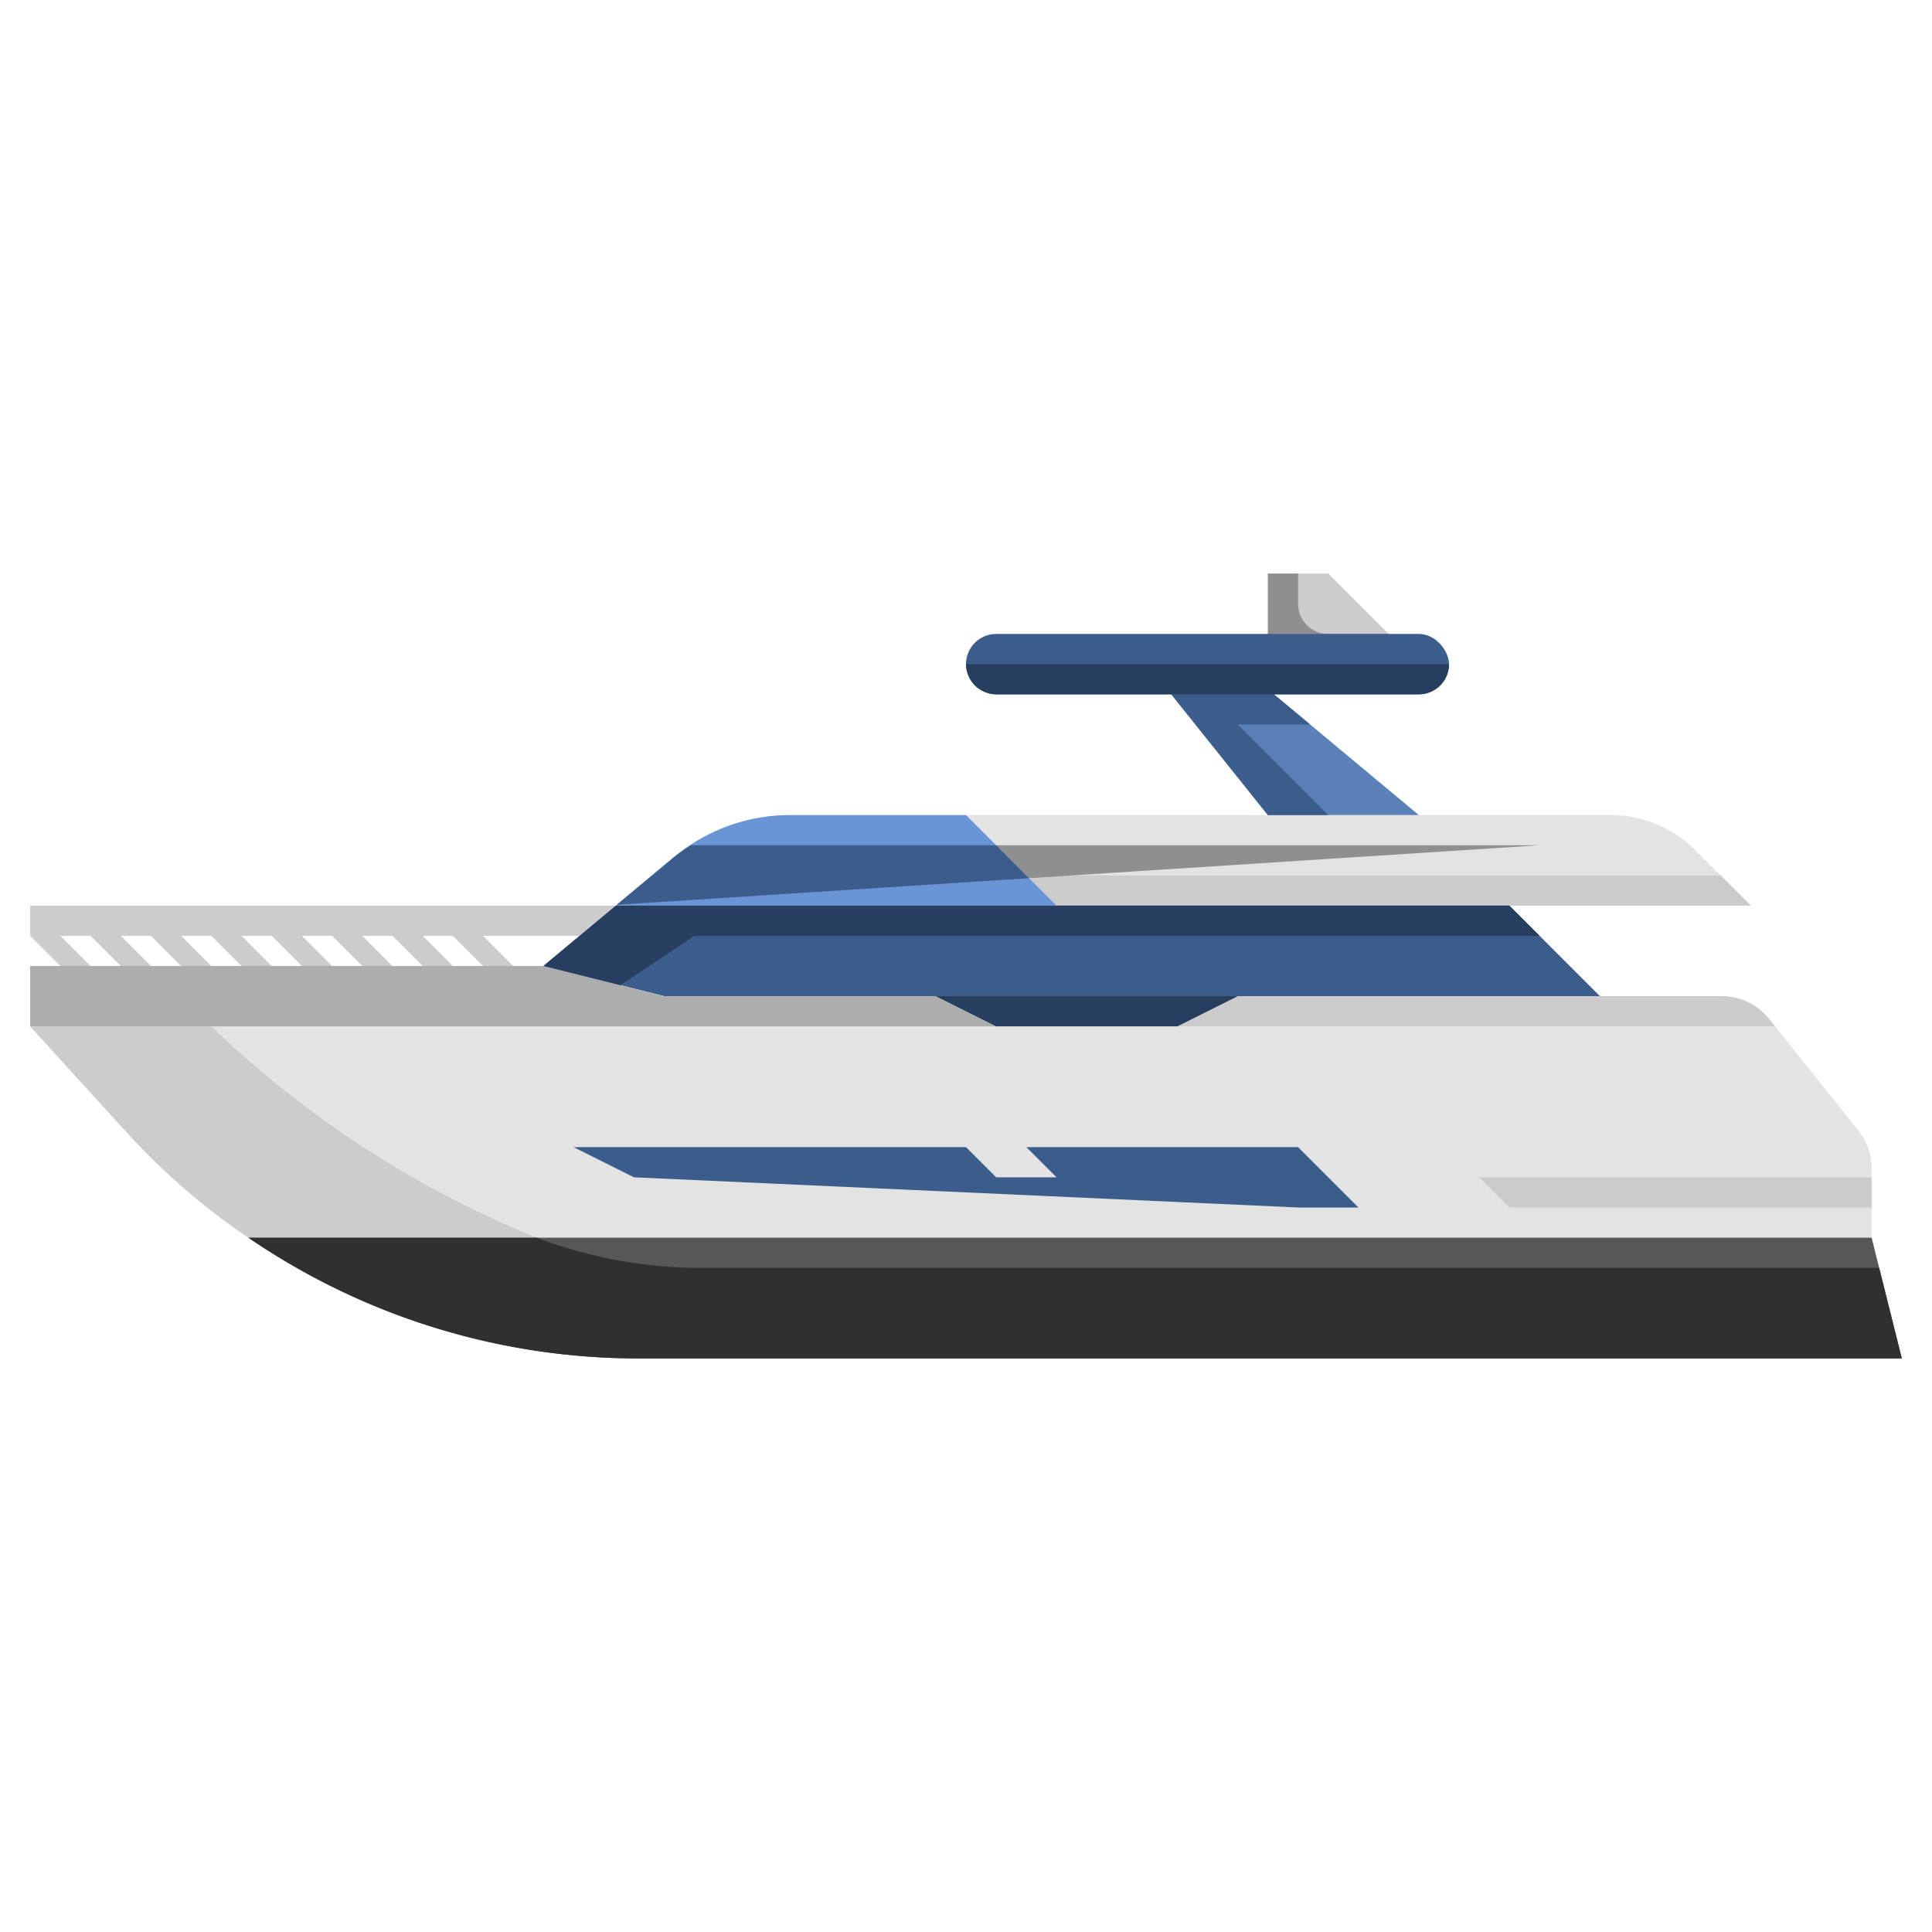 <svg height="512" viewBox="0 0 64 64" width="512" xmlns="http://www.w3.org/2000/svg"><g id="_23-Speed_boat" data-name="23-Speed boat"><path d="m58 30h-23l-3-3h21.34a4 4 0 0 1 2.83 1.17z" fill="#e3e3e3"/><path d="m57 29h-8-15l1 1h15 8z" fill="#ccc"/><path d="m47 22h-5v-3h2z" fill="#ccc"/><path d="m47 27h-5l-4-5h3z" fill="#5a80b8"/><path d="m35 30h-14.6l1.93-1.61a6 6 0 0 1 3.84-1.39h5.83z" fill="#6995d6"/><path d="m35 30h15l3 3h-12l-2 1h-6l-2-1h-9l-4-1 2.4-2z" fill="#3c5d8c"/><path d="m62 38.7v2.3h-53.77a22.335 22.335 0 0 1 -4.07-3.53l-3.16-3.47v-2h17l4 1h9l2 1h6l2-1h16.04a2.007 2.007 0 0 1 1.56.75l2.96 3.7a1.986 1.986 0 0 1 .44 1.25z" fill="#e3e3e3"/><path d="m62 41 1 4h-41.83a22.875 22.875 0 0 1 -12.94-4z" fill="#575757"/><path d="m19 38h13l1 1h2l-1-1h9l2 2h-2l-22-1z" fill="#3c5d8c"/><path d="m20.4 30h-19.4v1l1 1h1l-1-1h1l1 1h1l-1-1h1l1 1h1l-1-1h1l1 1h1l-1-1h1l1 1h1l-1-1h1l1 1h1l-1-1h1l1 1h1l-1-1h1l1 1h1l-1-1h3.2z" fill="#ccc"/><path d="m58.6 33.75a2.007 2.007 0 0 0 -1.56-.75h-16.04l-2 1h19.8z" fill="#ccc"/><path d="m31 33h-9l-4-1h-11-6v2h6 26z" fill="#adadad"/><path d="m17.78 41h-9.55a22.335 22.335 0 0 1 -4.07-3.53l-3.16-3.47h6a33.945 33.945 0 0 0 10.78 7z" fill="#ccc"/><path d="m63 45h-41.83a22.875 22.875 0 0 1 -12.94-4h9.55a15.4 15.4 0 0 0 5.22 1h39.25z" fill="#303030"/><path d="m62 39h-13l1 1h12z" fill="#ccc"/><path d="m51 28h-18l1.091 1.091z" fill="#8f8f8f"/><path d="m33 28h-10.109a5.977 5.977 0 0 0 -.561.39l-1.9 1.582 13.657-.881z" fill="#3c5d8c"/><path d="m51 31-1-1h-15-14.6l-2.4 2 2.545.636 2.455-1.636z" fill="#273e5e"/><path d="m33 34h6l2-1h-10z" fill="#273e5e"/><path d="m43.4 24-2.4-2h-3l4 5h2l-3-3z" fill="#3c5d8c"/><path d="m44 21a1 1 0 0 1 -1-1v-1h-1v3h5l-1-1z" fill="#8f8f8f"/><rect fill="#3c5d8c" height="2" rx="1" width="16" x="32" y="21"/><path d="m33 23h14a1 1 0 0 0 1-1h-16a1 1 0 0 0 1 1z" fill="#273e5e"/></g></svg>